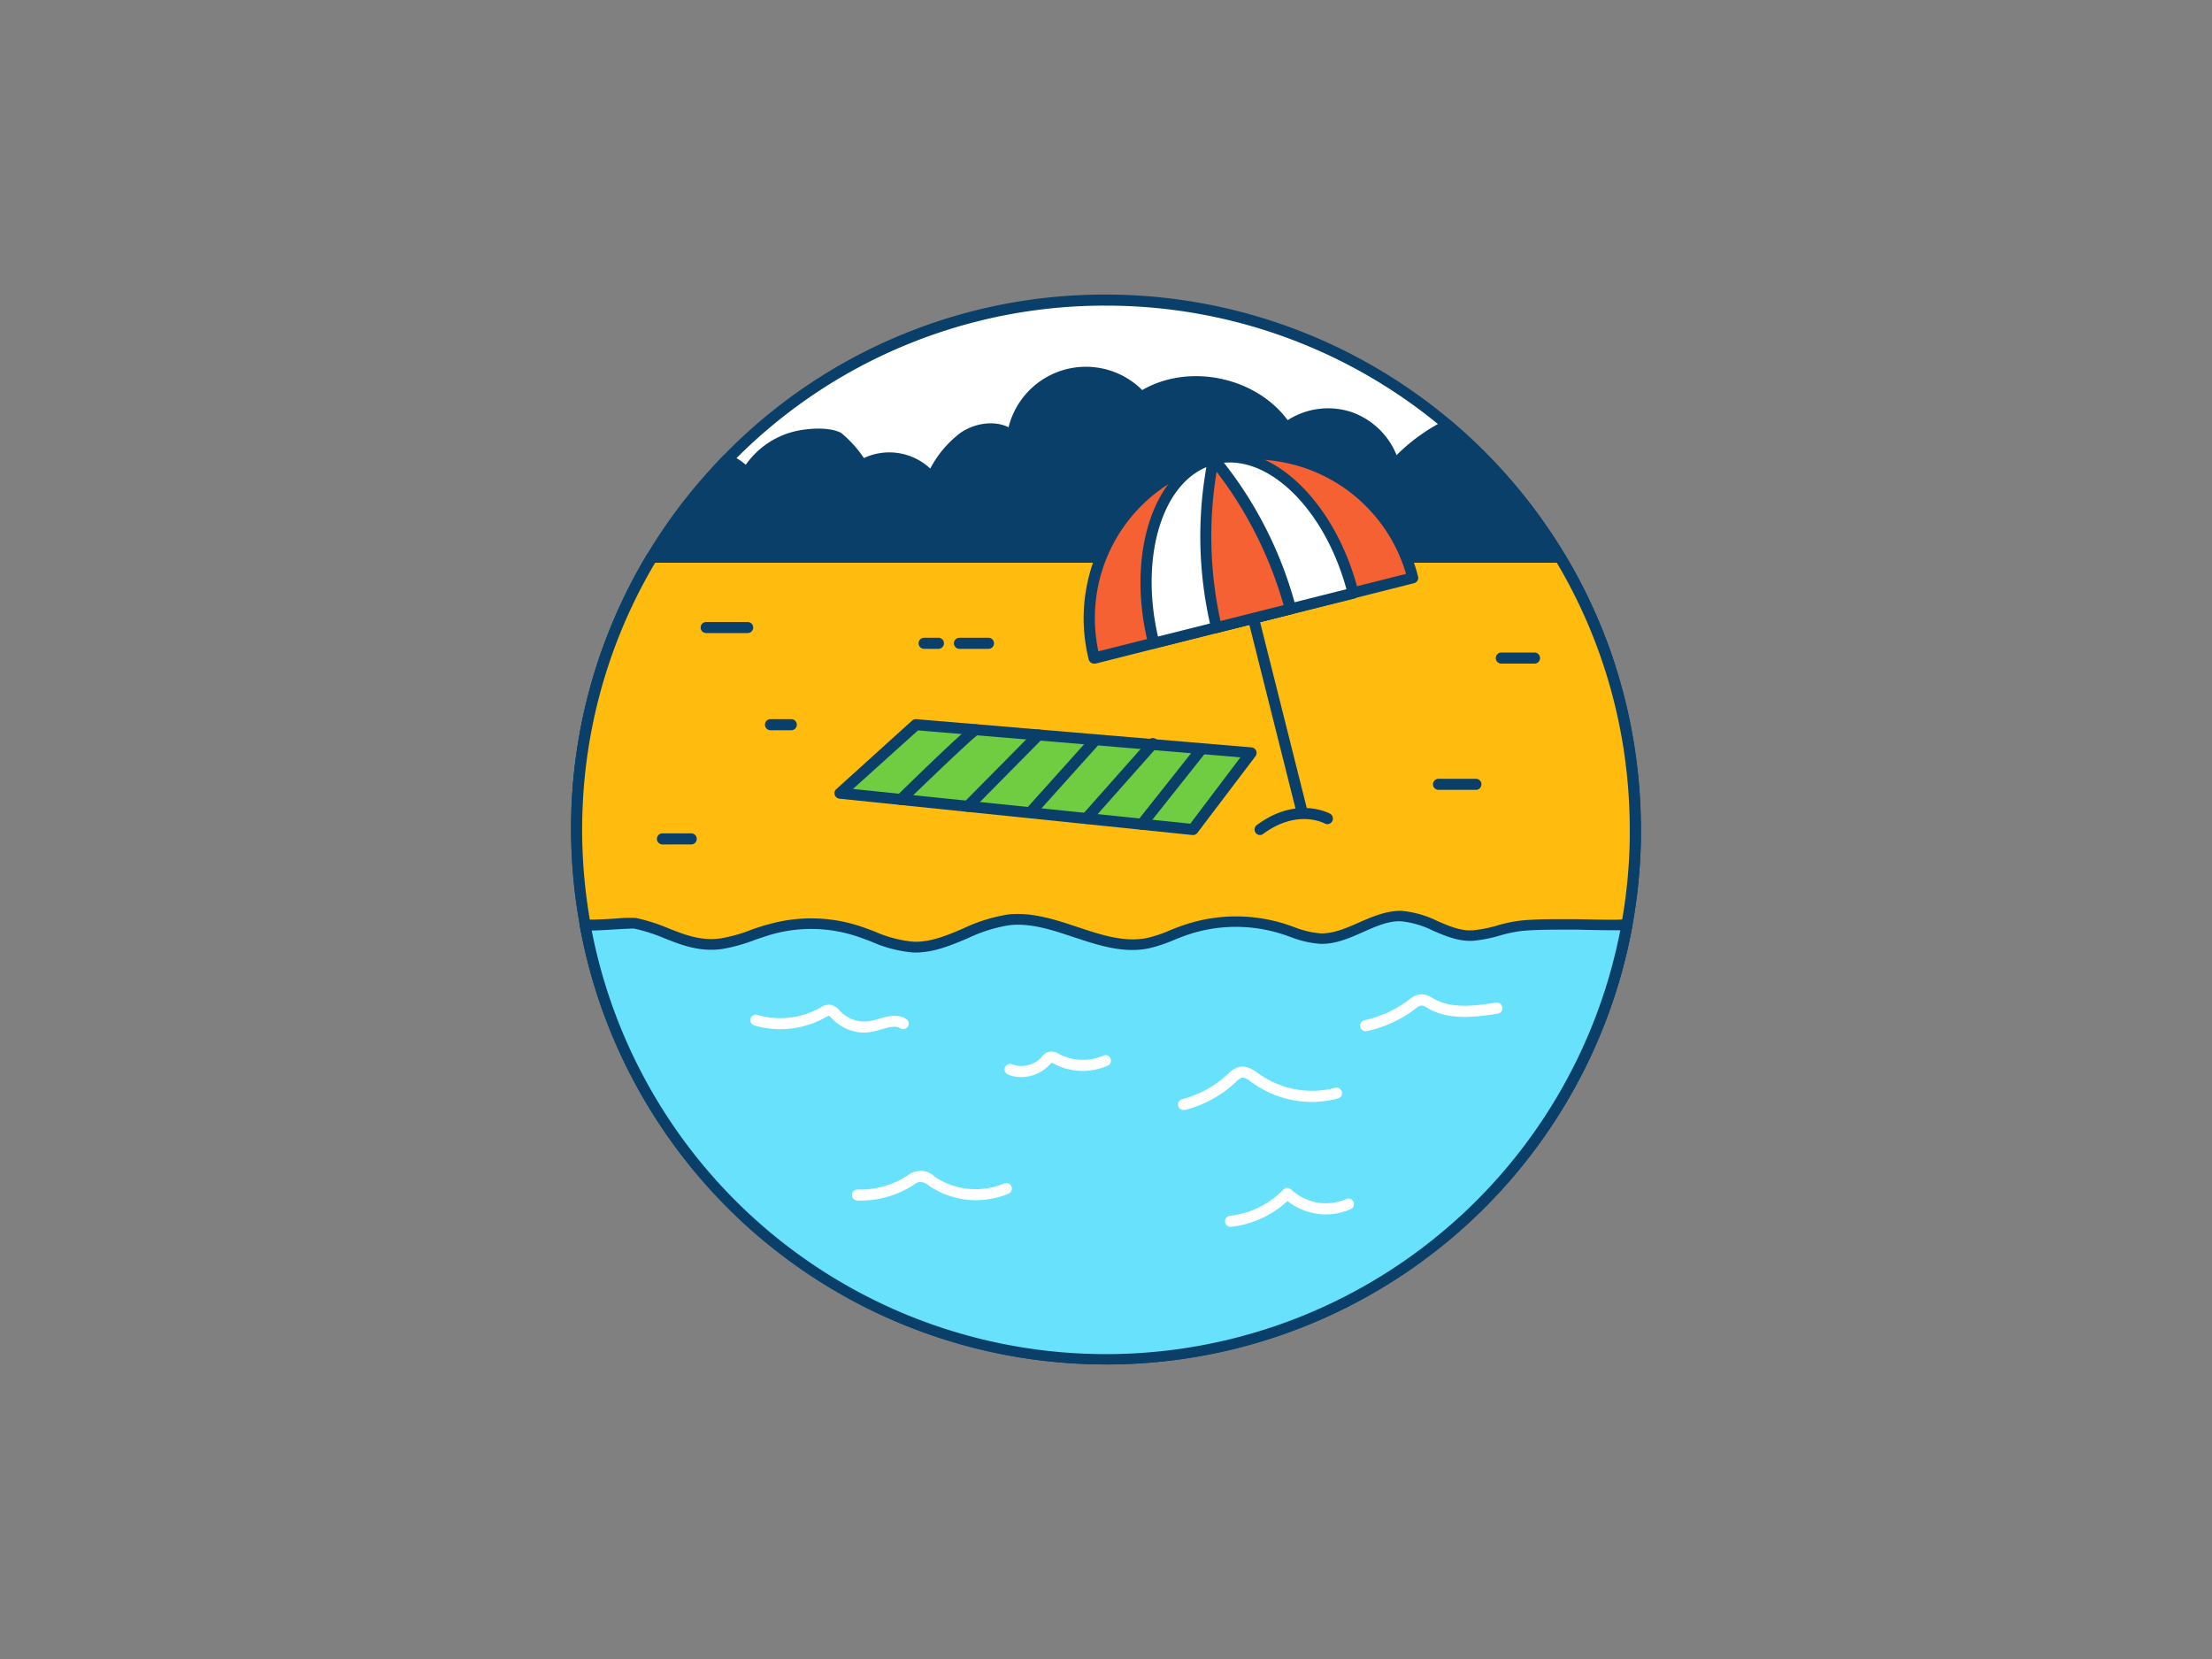 <svg xmlns="http://www.w3.org/2000/svg" viewBox="0 0 400 300"><rect x="0" y="0" width="400" height="300" fill="#808080" stroke="none"/><g id="_537_beach_outline" data-name="#537_beach_outline"><path d="M295.73,150c0,.6,0,1.2,0,1.8a95.71,95.71,0,0,1-156.69,72,96.16,96.16,0,0,1-18.23-20,95.14,95.14,0,0,1-15-36.67A96.3,96.3,0,0,1,104.27,150c0-1.13,0-2.27.06-3.4,0-.78.07-1.56.11-2.33.07-1.21.16-2.42.28-3.62a95.83,95.83,0,0,1,21.8-52q2.39-2.85,5-5.5a95.79,95.79,0,0,1,159.59,37.3A95.83,95.83,0,0,1,295.73,150Z" fill="#fff"/><path d="M200,246.73a96.84,96.84,0,0,1-80-42.41,95.7,95.7,0,0,1-15.15-37A97.63,97.63,0,0,1,103.27,150c0-1.14,0-2.29.06-3.44,0-.78.07-1.57.11-2.34.08-1.32.17-2.52.28-3.67a98.33,98.33,0,0,1,1.68-10.84A96.88,96.88,0,0,1,125.75,88c1.56-1.86,3.25-3.73,5-5.56A96,96,0,0,1,200,53.27a96.84,96.84,0,0,1,83,47A96.45,96.45,0,0,1,292,120.12a99.12,99.12,0,0,1,2.57,9.59A97.75,97.75,0,0,1,296.73,150c0,.58,0,1.16,0,1.74a96.73,96.73,0,0,1-96.71,95Zm0-191.46a94,94,0,0,0-67.79,28.56c-1.74,1.79-3.4,3.62-4.92,5.44a94.26,94.26,0,0,0-21.57,51.48c-.12,1.12-.21,2.29-.28,3.58,0,.76-.08,1.53-.11,2.31,0,1.11-.06,2.24-.06,3.36a96.4,96.4,0,0,0,1.5,16.91,93.77,93.77,0,0,0,14.85,36.29,94.68,94.68,0,0,0,173.09-51.42c0-.64,0-1.21,0-1.78A94.64,94.64,0,0,0,200,55.27Z" fill="#093f68"/><path d="M291.08,120.43a35.53,35.53,0,0,1-6.74,10c-4.84,5-11.06,8.52-17.45,11.35C248.38,150,228,153.1,207.82,154.64a355.67,355.67,0,0,1-77.45-2.11,136.53,136.53,0,0,1-26-5.93c0-.78.07-1.56.11-2.33.07-1.21.16-2.42.28-3.62a95.83,95.83,0,0,1,21.8-52q2.39-2.85,5-5.5c2.24,1,3.75,2.1,3.2,3.3a14,14,0,0,1,10.49-7.69c1.85-.29,4.76-.45,6.49.42.58.29,4.65,4.72,4,5.12a9.78,9.78,0,0,1,12.68,2.13c1.58-2.73,3.27-5.54,5.88-7.33s6.41-2.23,8.81-.19a13.41,13.41,0,0,1,23.3-7.08c8.33-5.4,20.81-2.75,26.23,5.56a12.35,12.35,0,0,1,19.52,6.82,32.85,32.85,0,0,1,9.65-7.31,95.83,95.83,0,0,1,29.3,43.55Z" fill="#093f68"/><path d="M177.94,156.8a337.55,337.55,0,0,1-47.71-3.28c-10.7-1.53-19-3.43-26.23-6a1,1,0,0,1-.67-1c0-.78.07-1.57.11-2.34.08-1.32.17-2.52.28-3.67a98.33,98.33,0,0,1,1.68-10.84A96.88,96.88,0,0,1,125.75,88c1.56-1.86,3.25-3.73,5-5.56a1,1,0,0,1,1.11-.22,9.92,9.92,0,0,1,3,1.83A15.13,15.13,0,0,1,145,77.75c1.39-.22,4.86-.6,7.09.52a21,21,0,0,1,4.13,4.56,10.84,10.84,0,0,1,12,1.9,19.43,19.43,0,0,1,5.48-6.47c2.4-1.64,5.92-2.35,8.68-1a14.41,14.41,0,0,1,24.17-6.72c8.44-4.91,20.5-2.4,26.31,5.44a13.49,13.49,0,0,1,11.69-1.41,13.68,13.68,0,0,1,8,7.73,33.55,33.55,0,0,1,8.77-6.3,1,1,0,0,1,1.1.13,96.82,96.82,0,0,1,29.6,44,1,1,0,0,1,0,.72,36.44,36.44,0,0,1-6.93,10.33c-4.24,4.41-9.88,8.08-17.77,11.57-20.24,9-42.37,11.6-59.39,12.9Q192.68,156.8,177.94,156.8Zm-72.58-10.9a136.15,136.15,0,0,0,25.15,5.64,355.68,355.68,0,0,0,77.23,2.1c16.87-1.28,38.78-3.89,58.75-12.72,7.63-3.39,13.08-6.92,17.13-11.13a34.66,34.66,0,0,0,6.39-9.42,94.89,94.89,0,0,0-28.37-42.3,31.69,31.69,0,0,0-8.77,6.79,1,1,0,0,1-1,.3,1,1,0,0,1-.73-.73,11.35,11.35,0,0,0-17.94-6.27,1,1,0,0,1-1.45-.24c-5.12-7.87-17-10.38-24.85-5.27a1,1,0,0,1-1.29-.17A12.41,12.41,0,0,0,184.07,79a1,1,0,0,1-1.64.62c-2.09-1.78-5.47-1.19-7.6.26-2.33,1.6-3.91,4.12-5.57,7a1,1,0,0,1-.8.5,1,1,0,0,1-.86-.39,8.8,8.8,0,0,0-11.34-1.91h0a1,1,0,0,1-1.54-1A22.91,22.91,0,0,0,151.17,80c-1.34-.67-3.9-.6-5.84-.29a13.06,13.06,0,0,0-9.73,7.11h0a1,1,0,0,1-1.82-.84h0a.18.18,0,0,0,0-.16c0-.12-.35-.69-2.07-1.52-1.56,1.63-3.05,3.29-4.43,4.94a94.26,94.26,0,0,0-21.57,51.48c-.12,1.12-.21,2.29-.28,3.58C105.41,144.85,105.38,145.37,105.36,145.9Z" fill="#093f68"/><path d="M295.73,150c0,.6,0,1.2,0,1.8a95.38,95.38,0,0,1-34.72,72H139a96.16,96.16,0,0,1-18.23-20,95.14,95.14,0,0,1-15-36.67A96.3,96.3,0,0,1,104.27,150c0-1.92.06-3.84.17-5.73.07-1.21.16-2.42.28-3.62a95.08,95.08,0,0,1,13.18-39.89H282.11a95,95,0,0,1,11.51,29.16A96.2,96.2,0,0,1,295.73,150Z" fill="#ffbc0e"/><path d="M261,224.78H139a1,1,0,0,1-.64-.23A97.08,97.08,0,0,1,120,204.32a95.7,95.7,0,0,1-15.15-37A97.63,97.63,0,0,1,103.27,150c0-1.88.06-3.83.17-5.79.08-1.31.17-2.51.28-3.66a98.33,98.33,0,0,1,1.68-10.84A95.86,95.86,0,0,1,117,100.24a1,1,0,0,1,.86-.48H282.11a1,1,0,0,1,.86.48,95.88,95.88,0,0,1,11.63,29.47A97.75,97.75,0,0,1,296.73,150c0,.58,0,1.16,0,1.74a96.43,96.43,0,0,1-35.08,72.81A1,1,0,0,1,261,224.78Zm-121.61-2H260.63a94.32,94.32,0,0,0,34.08-71c0-.64,0-1.21,0-1.78a95.08,95.08,0,0,0-2.09-19.87,93.79,93.79,0,0,0-11.1-28.37H118.47a94,94,0,0,0-12.75,39c-.12,1.12-.21,2.29-.28,3.58-.11,1.92-.17,3.83-.17,5.67a96.4,96.4,0,0,0,1.5,16.91,93.77,93.77,0,0,0,14.85,36.29A95,95,0,0,0,139.38,222.78Z" fill="#093f68"/><path d="M294.21,167.09a95.75,95.75,0,0,1-188.42,0c.09.5,8.19-.31,9-.16,5.54,1,9.6,4.55,15.65,3.7,3-.42,5.86-1.77,8.81-2.62a27.15,27.15,0,0,1,15.52.21c3.44,1.08,6.74,2.86,10.34,3,6,.2,11.27-4.25,17.26-4.93,8.57-1,16.8,5.95,25.25,4.2a47.65,47.65,0,0,0,6.27-2.21,28.4,28.4,0,0,1,18.08-.37c2.26.71,4.5,1.73,6.88,1.77,5.07.09,9.45-4.22,14.51-4.08,4.52.14,8.47,3.81,13,3.52,3-.19,5.89-1.53,8.95-1.8s5.94-.21,8.92-.21C284.77,167.09,294.16,167.36,294.21,167.09Z" fill="#68e1fd"/><path d="M200,246.73a96.6,96.6,0,0,1-95.19-79.46,1,1,0,0,1,1.5-1c.75.09,3.44-.07,5.08-.17A23.89,23.89,0,0,1,115,166a32.92,32.92,0,0,1,5.93,1.89c3,1.18,5.85,2.3,9.4,1.8a27.84,27.84,0,0,0,5.5-1.55c1-.36,2.09-.73,3.17-1a28.25,28.25,0,0,1,16.09.21c1.06.33,2.1.73,3.11,1.11a22,22,0,0,0,7,1.83c3.08.1,6-1.11,9-2.4a29.6,29.6,0,0,1,8.07-2.52c4.31-.48,8.49.91,12.54,2.25,4.35,1.45,8.47,2.82,12.61,2a24.64,24.64,0,0,0,4.17-1.4c.65-.27,1.31-.53,2-.77a29.33,29.33,0,0,1,18.72-.39l1.6.54a16.24,16.24,0,0,0,5,1.19c2.32,0,4.48-.93,6.79-1.95s5-2.19,7.73-2.13a18.23,18.23,0,0,1,6.53,1.86c2.17.93,4.22,1.8,6.36,1.66a22.77,22.77,0,0,0,4.41-.87,25.43,25.43,0,0,1,4.53-.92c2.63-.23,5.28-.23,7.85-.22h1.15l1,0c5,.12,7.88.14,8.57,0a1,1,0,0,1,.56,0,1,1,0,0,1,.8,1.16h0A96.6,96.6,0,0,1,200,246.73Zm-93-78.46a94.75,94.75,0,0,0,186-.05c-1.41,0-3.78,0-7.77-.11l-1,0h-1.15c-2.53,0-5.14,0-7.68.21a24.57,24.57,0,0,0-4.19.86,25.07,25.07,0,0,1-4.79.94c-2.61.17-5-.84-7.28-1.82a16.58,16.58,0,0,0-5.8-1.7c-2.31-.09-4.53.92-6.86,1.95s-4.88,2.18-7.64,2.13a18.36,18.36,0,0,1-5.62-1.3c-.51-.18-1-.36-1.55-.52a27.3,27.3,0,0,0-17.43.36c-.64.23-1.27.49-1.9.74a26.83,26.83,0,0,1-4.51,1.51c-4.67,1-9.24-.55-13.66-2-4-1.34-7.81-2.6-11.68-2.16a27.46,27.46,0,0,0-7.51,2.37c-3.13,1.32-6.38,2.68-9.89,2.56a23.66,23.66,0,0,1-7.61-2c-1-.37-2-.76-3-1.07a26.29,26.29,0,0,0-14.94-.2c-1,.3-2.05.66-3.05,1a30.44,30.44,0,0,1-5.9,1.64c-4.06.57-7.29-.7-10.4-1.92a30.44,30.44,0,0,0-5.57-1.78c-.28,0-1.85.06-3.1.14C109.45,168.18,108,168.26,107,168.27Zm-.26-1.36Zm186.46,0Zm.12-.31a1.25,1.25,0,0,0-.12.31A1.66,1.66,0,0,1,293.35,166.57Z" fill="#093f68"/><path d="M235.48,147.82a1,1,0,0,1-1-.76l-17-67.71a1,1,0,0,1,.73-1.22,1,1,0,0,1,1.21.73l17,67.71a1,1,0,0,1-.73,1.22A1,1,0,0,1,235.48,147.82Z" fill="#093f68"/><path d="M197.87,119a29.7,29.7,0,1,1,57.62-14.47Z" fill="#f56132"/><path d="M197.87,120a1,1,0,0,1-1-.76,30.71,30.71,0,0,1,59.56-15,1,1,0,0,1-.11.76,1,1,0,0,1-.61.46L198.12,120A1.07,1.07,0,0,1,197.87,120Zm28.81-36.95a28.72,28.72,0,0,0-28.06,34.73l55.64-14A28.76,28.76,0,0,0,226.68,83.09Z" fill="#093f68"/><path d="M208.66,116.33c-4-15.91.83-30.84,10.79-33.34s21.26,8.37,25.26,24.29Z" fill="#fff"/><path d="M208.66,117.33a1,1,0,0,1-1-.76c-4.12-16.42,1-31.92,11.51-34.55s22.35,8.59,26.48,25a1,1,0,0,1-.12.76,1,1,0,0,1-.61.46l-36,9A1,1,0,0,1,208.66,117.33Zm13.72-33.7a11.13,11.13,0,0,0-2.69.33c-9.2,2.31-13.72,16.17-10.29,31.15l34.08-8.56C239.82,93.15,230.86,83.63,222.38,83.63Z" fill="#093f68"/><path d="M220,113.48A71.64,71.64,0,0,1,219.45,83a71.53,71.53,0,0,1,13.92,27.13Z" fill="#f56132"/><path d="M220,114.48a.94.94,0,0,1-.51-.14,1,1,0,0,1-.46-.61,71.94,71.94,0,0,1-.55-31,1,1,0,0,1,1.73-.43,71.93,71.93,0,0,1,14.14,27.55,1,1,0,0,1-.72,1.21l-13.38,3.36A1.07,1.07,0,0,1,220,114.48Zm0-29.18a71.76,71.76,0,0,0,.7,27l11.42-2.87A72.08,72.08,0,0,0,220,85.3Z" fill="#093f68"/><polygon points="215.73 150 226.23 136.15 165.6 131.05 151.9 143.44 215.73 150" fill="#70cc40"/><path d="M215.73,151h-.1l-63.83-6.57a1,1,0,0,1-.85-.68,1,1,0,0,1,.28-1.05l13.7-12.39a1,1,0,0,1,.76-.26l60.63,5.1a1,1,0,0,1,.71,1.6l-10.5,13.85A1,1,0,0,1,215.73,151Zm-61.49-8.33,61,6.28,9.07-12L166,132.08Z" fill="#093f68"/><path d="M162.93,145.57a1,1,0,0,1-.72-.3,1,1,0,0,1,0-1.41c13.33-13,13.74-12.94,14.32-12.89a1,1,0,0,1,.92,1.08,1,1,0,0,1-.64.85c-1.12.76-8.64,7.95-13.21,12.39A1,1,0,0,1,162.93,145.57Z" fill="#093f68"/><path d="M135.2,114.48h-7.5a1,1,0,0,1,0-2h7.5a1,1,0,0,1,0,2Z" fill="#093f68"/><path d="M266.89,142.83h-6.76a1,1,0,0,1,0-2h6.76a1,1,0,0,1,0,2Z" fill="#093f68"/><path d="M277.49,120h-6a1,1,0,0,1,0-2h6a1,1,0,0,1,0,2Z" fill="#093f68"/><path d="M175,146.81a1,1,0,0,1-.7-.29,1,1,0,0,1,0-1.41l12.76-12.9a1,1,0,1,1,1.42,1.41l-12.75,12.9A1,1,0,0,1,175,146.81Z" fill="#093f68"/><path d="M155.7,217.1h-.64a1,1,0,0,1-1-1,1,1,0,0,1,1-1,15.59,15.59,0,0,0,8.89-2.42l.13-.08a3.68,3.68,0,0,1,5,.23l.2.13A13.34,13.34,0,0,0,181.62,214a1,1,0,0,1,.78,1.84,15.19,15.19,0,0,1-14.16-1.25l-.21-.14a3,3,0,0,0-1.69-.74,2.72,2.72,0,0,0-1.09.53l-.14.09A17.61,17.61,0,0,1,155.7,217.1Z" fill="#fff"/><path d="M214.05,200.73a1,1,0,0,1-1-.74,1,1,0,0,1,.71-1.22,19.23,19.23,0,0,0,8.25-4.52l.08-.08a4.35,4.35,0,0,1,2-1.23c1.42-.31,2.64.57,3.52,1.21l.11.07a16.48,16.48,0,0,0,13.7,2.49,1,1,0,1,1,.53,1.93,18.3,18.3,0,0,1-15.41-2.8l-.1-.07c-.67-.49-1.37-1-1.91-.87a2.65,2.65,0,0,0-1,.73l-.09.08a21.16,21.16,0,0,1-9.1,5Z" fill="#fff"/><path d="M247.07,186.46a1,1,0,0,1-.21-2,20.34,20.34,0,0,0,7.9-3.66,4,4,0,0,1,2.09-1,3.91,3.91,0,0,1,2.25.71l.21.12c3.11,1.75,7.08,1.32,11.21.68a1,1,0,1,1,.31,2c-4.49.69-8.83,1.15-12.51-.92l-.22-.13a2.28,2.28,0,0,0-1.09-.44,2.34,2.34,0,0,0-1,.55,22.28,22.28,0,0,1-8.74,4.07A.78.78,0,0,1,247.07,186.46Z" fill="#fff"/><path d="M156.35,186.73a8.13,8.13,0,0,1-5.86-2.5l-.1-.11a2.18,2.18,0,0,0-.51-.45,2.22,2.22,0,0,0-.48.23,16.67,16.67,0,0,1-12.91,1.56,1,1,0,1,1,.57-1.91,14.66,14.66,0,0,0,11.31-1.36,2.86,2.86,0,0,1,1.67-.52,2.82,2.82,0,0,1,1.81,1.09l.09.1a6.06,6.06,0,0,0,5.42,1.77,14.2,14.2,0,0,0,1.49-.38c1.59-.45,3.4-1,5,0a1,1,0,1,1-1.06,1.7c-.86-.54-2-.2-3.39.19-.55.15-1.12.32-1.68.42A7.16,7.16,0,0,1,156.35,186.73Z" fill="#fff"/><path d="M184.68,194.77a6.49,6.49,0,0,1-2.38-.45,1,1,0,0,1-.57-1.29,1,1,0,0,1,1.3-.57,4.91,4.91,0,0,0,5.4-1.38,2.49,2.49,0,0,1,.9-.78,2.41,2.41,0,0,1,2.2.31,9.35,9.35,0,0,0,7.92.3,1,1,0,1,1,.8,1.83,11.22,11.22,0,0,1-9.65-.36,3.31,3.31,0,0,0-.47-.22l-.11.13A7,7,0,0,1,184.68,194.77Z" fill="#fff"/><path d="M222.58,221.85a1,1,0,0,1-.11-2,15.9,15.9,0,0,0,9.6-4.73,1,1,0,0,1,.7-.31,1,1,0,0,1,.72.29,9.18,9.18,0,0,0,9.93,1.73,1,1,0,0,1,.84,1.82,11.15,11.15,0,0,1-11.44-1.47,17.92,17.92,0,0,1-10.13,4.66Z" fill="#fff"/><path d="M178.75,117.33H173.5a1,1,0,0,1,0-2h5.25a1,1,0,0,1,0,2Z" fill="#093f68"/><path d="M125,152.7h-5.21a1,1,0,0,1,0-2H125a1,1,0,0,1,0,2Z" fill="#093f68"/><path d="M186.4,147.82a1,1,0,0,1-.67-.26,1,1,0,0,1-.07-1.41l11.68-13a1,1,0,0,1,1.49,1.34l-11.68,13A1,1,0,0,1,186.4,147.82Z" fill="#093f68"/><path d="M196.46,149a1,1,0,0,1-.66-.25,1,1,0,0,1-.09-1.41l12-13.53a1,1,0,0,1,1.42-.09,1,1,0,0,1,.08,1.41l-12,13.53A1,1,0,0,1,196.46,149Z" fill="#093f68"/><path d="M206.48,150.05a1,1,0,0,1-.62-.22,1,1,0,0,1-.16-1.4l10.83-13.66A1,1,0,0,1,218.1,136l-10.84,13.65A1,1,0,0,1,206.48,150.05Z" fill="#093f68"/><path d="M227.87,151a1,1,0,0,1-.81-.4,1,1,0,0,1,.21-1.4c7.12-5.31,13-2.19,13.25-2.06a1,1,0,1,1-1,1.76h0c-.2-.11-5-2.61-11.1,1.9A1,1,0,0,1,227.87,151Z" fill="#093f68"/><path d="M169.7,117.33h-2.59a1,1,0,0,1,0-2h2.59a1,1,0,0,1,0,2Z" fill="#093f68"/><path d="M143.09,132.05h-3.76a1,1,0,1,1,0-2h3.76a1,1,0,0,1,0,2Z" fill="#093f68"/></g></svg>